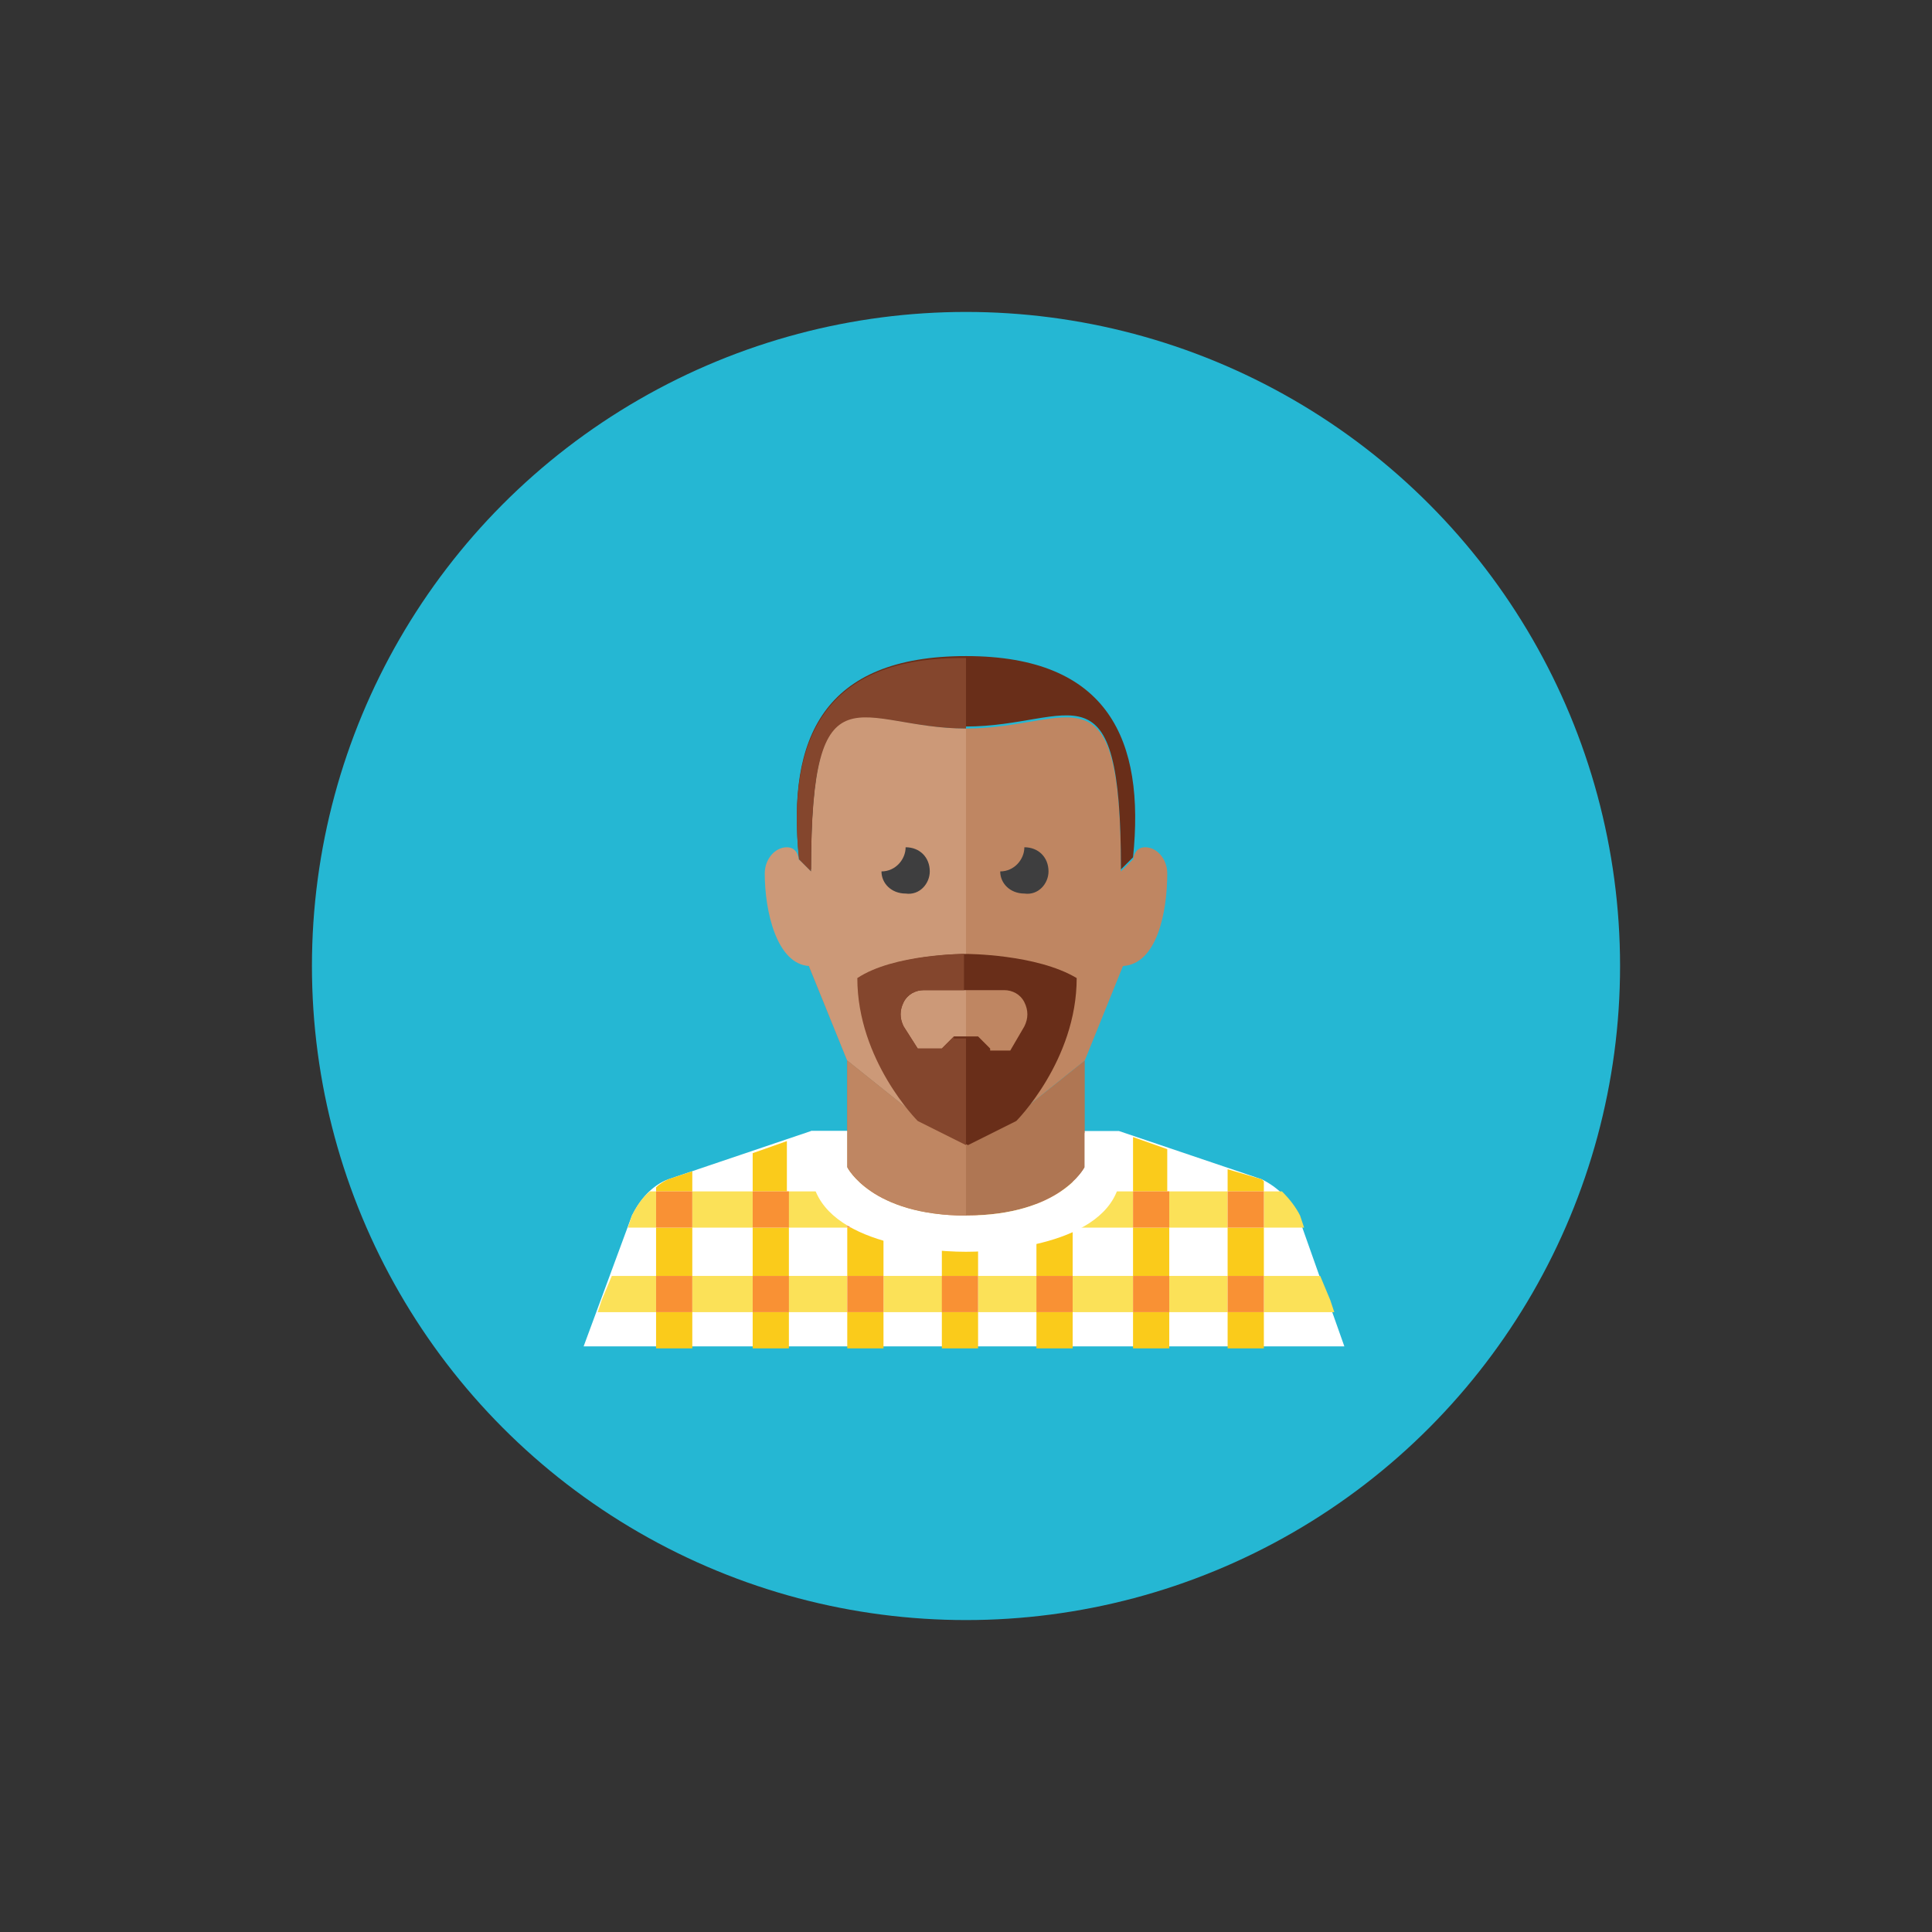 <?xml version="1.0" encoding="utf-8"?>
<!-- Generator: Adobe Illustrator 19.0.0, SVG Export Plug-In . SVG Version: 6.00 Build 0)  -->
<svg version="1.1" id="Layer_1" xmlns="http://www.w3.org/2000/svg" xmlns:xlink="http://www.w3.org/1999/xlink" x="0px" y="0px"
	 viewBox="0 0 96 96" style="enable-background:new 0 0 96 96;" xml:space="preserve">
<rect x="0" y="0" width="96" height="96" fill="#333333" stroke="none"/>
<style type="text/css">
	.st0{fill:#25B7D3;}
	.st1{fill:#BF8662;}
	.st2{fill:#CC9978;}
	.st3{fill:#692E19;}
	.st4{fill:#84462D;}
	.st5{fill:#FFFFFF;}
	.st6{fill:#FBE158;}
	.st7{fill:#FACB1B;}
	.st8{fill:#F99134;}
	.st9{fill:#AF7653;}
	.st10{fill:#40C9E7;}
	.st11{fill:#3E3E3F;}
</style>
<g id="XMLID_1_">
	<circle id="XMLID_3_" class="st0" cx="48" cy="48" r="32.5"/>
	<path id="XMLID_4_" class="st1" d="M56.9,42.1c-0.6,0-0.6,0.7-0.6,0.7v-0.1l-0.6,0.6c0-10.6-2.4-7.1-7.7-7.1s-7.7-3.5-7.7,7.1
		l-0.6-0.6v4.1l2.4,5.9l3,2.4c0.3,0.4,0.8,0.6,1.3,0.6H48h1.6c0.5,0,1-0.2,1.3-0.6l3-2.4l1.9-4.7c1.7-0.1,2.2-2.7,2.2-4.6
		C58,42.7,57.5,42.1,56.9,42.1z"/>
	<path id="XMLID_5_" class="st2" d="M40.3,43.3l-0.6-0.6v0.1c0,0,0-0.7-0.6-0.7S38,42.7,38,43.4c0,1.9,0.6,4.5,2.2,4.6l1.9,4.7
		l3,2.4c0.3,0.4,0.8,0.6,1.3,0.6H48V36.2C42.7,36.2,40.3,32.6,40.3,43.3z"/>
	<path id="XMLID_6_" class="st3" d="M48,32.6c-7.1,0-8.9,4.1-8.3,10l0.6,0.6c0-10.6,2.4-7.1,7.7-7.1s7.7-3.5,7.7,7.1l0.6-0.6
		C56.9,36.8,55.1,32.6,48,32.6z"/>
	<path id="XMLID_7_" class="st4" d="M39.7,42.7l0.6,0.6c0-10.6,2.4-7.1,7.7-7.1v-3.5C40.9,32.6,39.1,36.8,39.7,42.7z"/>
	<path id="XMLID_8_" class="st5" d="M64.5,60.4c-0.4-0.8-1-1.4-1.8-1.8l-7.1-2.4H48h-7.7l-7.1,2.4c-0.8,0.3-1.4,1-1.8,1.8l-2.4,6.5
		h37.8L64.5,60.4z"/>
	<rect id="XMLID_9_" x="58" y="63.4" class="st6" width="3" height="1.8"/>
	<rect id="XMLID_10_" x="53.3" y="63.4" class="st6" width="3" height="1.8"/>
	<polygon id="XMLID_11_" class="st6" points="32.6,63.4 30.4,63.4 29.9,64.6 29.7,65.2 32.6,65.2 	"/>
	<rect id="XMLID_12_" x="48.6" y="63.4" class="st6" width="3" height="1.8"/>
	<rect id="XMLID_13_" x="34.4" y="63.4" class="st6" width="3" height="1.8"/>
	<rect id="XMLID_14_" x="39.1" y="63.4" class="st6" width="3" height="1.8"/>
	<rect id="XMLID_15_" x="43.9" y="63.4" class="st6" width="3" height="1.8"/>
	<polygon id="XMLID_16_" class="st6" points="62.8,63.4 62.8,65.2 66.3,65.2 66.1,64.6 65.6,63.4 	"/>
	<rect id="XMLID_17_" x="48.6" y="59.2" class="st6" width="3" height="1.8"/>
	<rect id="XMLID_18_" x="58" y="59.2" class="st6" width="3" height="1.8"/>
	<path id="XMLID_19_" class="st6" d="M32.6,59.2h-0.3c-0.4,0.3-0.7,0.8-0.9,1.2L31.2,61h1.4V59.2z"/>
	<rect id="XMLID_20_" x="34.4" y="59.2" class="st6" width="3" height="1.8"/>
	<path id="XMLID_21_" class="st6" d="M62.8,59.2V61h2l-0.2-0.6c-0.2-0.4-0.5-0.8-0.9-1.2H62.8z"/>
	<rect id="XMLID_22_" x="53.3" y="59.2" class="st6" width="3" height="1.8"/>
	<rect id="XMLID_23_" x="43.9" y="59.2" class="st6" width="3" height="1.8"/>
	<rect id="XMLID_24_" x="39.1" y="59.2" class="st6" width="3" height="1.8"/>
	<rect id="XMLID_25_" x="32.6" y="65.2" class="st7" width="1.8" height="1.8"/>
	<path id="XMLID_26_" class="st7" d="M34.4,59.2v-1l-1.2,0.4c-0.2,0.1-0.4,0.2-0.6,0.4v0.2L34.4,59.2z"/>
	<rect id="XMLID_27_" x="32.6" y="61" class="st7" width="1.8" height="2.4"/>
	<rect id="XMLID_28_" x="37.4" y="61" class="st7" width="1.8" height="2.4"/>
	<rect id="XMLID_29_" x="37.4" y="65.2" class="st7" width="1.8" height="1.8"/>
	<polygon id="XMLID_30_" class="st7" points="39.1,59.2 39.1,56.7 37.4,57.3 37.4,59.2 	"/>
	<rect id="XMLID_31_" x="42.1" y="65.2" class="st7" width="1.8" height="1.8"/>
	<rect id="XMLID_32_" x="42.1" y="56.3" class="st7" width="1.8" height="3"/>
	<rect id="XMLID_33_" x="42.1" y="61" class="st7" width="1.8" height="2.4"/>
	<rect id="XMLID_34_" x="46.8" y="65.2" class="st7" width="1.8" height="1.8"/>
	<rect id="XMLID_35_" x="46.8" y="61" class="st7" width="1.8" height="2.4"/>
	<polygon id="XMLID_36_" class="st7" points="48.6,59.2 48.6,56.3 48,56.3 46.8,56.3 46.8,59.2 	"/>
	<rect id="XMLID_37_" x="51.5" y="61" class="st7" width="1.8" height="2.4"/>
	<rect id="XMLID_38_" x="51.5" y="56.3" class="st7" width="1.8" height="3"/>
	<rect id="XMLID_39_" x="51.5" y="65.2" class="st7" width="1.8" height="1.8"/>
	<polygon id="XMLID_40_" class="st7" points="58,59.2 58,57.1 56.3,56.5 56.3,59.2 	"/>
	<rect id="XMLID_41_" x="56.3" y="61" class="st7" width="1.8" height="2.4"/>
	<rect id="XMLID_42_" x="56.3" y="65.2" class="st7" width="1.8" height="1.8"/>
	<rect id="XMLID_43_" x="61" y="65.2" class="st7" width="1.8" height="1.8"/>
	<rect id="XMLID_44_" x="61" y="61" class="st7" width="1.8" height="2.4"/>
	<polygon id="XMLID_45_" class="st7" points="62.8,59.2 62.8,58.7 62.7,58.6 61,58.1 61,59.2 	"/>
	<rect id="XMLID_46_" x="32.6" y="63.4" class="st8" width="1.8" height="1.8"/>
	<rect id="XMLID_47_" x="32.6" y="59.2" class="st8" width="1.8" height="1.8"/>
	<rect id="XMLID_48_" x="37.4" y="63.4" class="st8" width="1.8" height="1.8"/>
	<rect id="XMLID_49_" x="37.4" y="59.2" class="st8" width="1.8" height="1.8"/>
	<rect id="XMLID_50_" x="42.1" y="63.4" class="st8" width="1.8" height="1.8"/>
	<rect id="XMLID_51_" x="42.1" y="59.2" class="st8" width="1.8" height="1.8"/>
	<rect id="XMLID_52_" x="46.8" y="63.4" class="st8" width="1.8" height="1.8"/>
	<rect id="XMLID_53_" x="46.8" y="59.2" class="st8" width="1.8" height="1.8"/>
	<rect id="XMLID_54_" x="51.5" y="63.4" class="st8" width="1.8" height="1.8"/>
	<rect id="XMLID_55_" x="51.5" y="59.2" class="st8" width="1.8" height="1.8"/>
	<rect id="XMLID_56_" x="56.3" y="63.4" class="st8" width="1.8" height="1.8"/>
	<rect id="XMLID_57_" x="56.3" y="59.2" class="st8" width="1.8" height="1.8"/>
	<rect id="XMLID_58_" x="61" y="63.4" class="st8" width="1.8" height="1.8"/>
	<rect id="XMLID_59_" x="61" y="59.2" class="st8" width="1.8" height="1.8"/>
	<path id="XMLID_60_" class="st9" d="M49.6,55.7H48h-1.6c-0.5,0-1-0.2-1.3-0.6l-3-2.4V58c0,0,1.2,2.4,5.9,2.4s5.9-2.4,5.9-2.4v-5.3
		l-3,2.4C50.6,55.5,50.1,55.7,49.6,55.7z"/>
	<polygon id="XMLID_61_" class="st10" points="29.7,65.2 29.7,65.2 29.9,64.6 	"/>
	<polygon id="XMLID_62_" class="st10" points="31.2,61 31.2,61 31.5,60.4 	"/>
	<path id="XMLID_63_" class="st5" d="M48,62.2c2.3,0,7.7-0.6,7.7-4.1c0-0.4,0-1.1,0-1.8h-1.8V58c0,0-1.2,2.4-5.9,2.4
		S42.1,58,42.1,58v-1.8h-1.8c0,0.8,0,1.4,0,1.8C40.3,61.6,45.7,62.2,48,62.2z"/>
	<path id="XMLID_64_" class="st1" d="M45.1,55.1l-3-2.4V58c0,0,1.2,2.4,5.9,2.4v-4.7h-1.6C45.9,55.7,45.4,55.5,45.1,55.1z"/>
	<path id="XMLID_65_" class="st11" d="M46.2,43.3c0-0.7-0.5-1.2-1.2-1.2h0c0,0.6-0.5,1.2-1.2,1.2c0,0.6,0.5,1.1,1.2,1.1
		C45.7,44.5,46.2,43.9,46.2,43.3z"/>
	<path id="XMLID_66_" class="st11" d="M52.1,43.3c0-0.7-0.5-1.2-1.2-1.2h0c0,0.6-0.5,1.2-1.2,1.2c0,0.6,0.5,1.1,1.2,1.1
		C51.6,44.5,52.1,43.9,52.1,43.3z"/>
	<path id="XMLID_69_" class="st3" d="M48,47.4c0,0-3.5,0-5.3,1.2c0,4.1,3,7.1,3,7.1l2.4,1.2l2.4-1.2c0,0,3-3,3-7.1
		C51.5,47.4,48,47.4,48,47.4z M49.2,52.1l-0.6-0.6H48h-0.6l-0.6,0.6h-1.2L44.9,51c-0.2-0.4-0.2-0.8,0-1.2c0.2-0.4,0.6-0.6,1-0.6h2h2
		c0.4,0,0.8,0.2,1,0.6c0.2,0.4,0.2,0.8,0,1.2l-0.7,1.2H49.2z"/>
	<path id="XMLID_70_" class="st4" d="M47.4,51.5l-0.6,0.6h-1.2L44.9,51c-0.2-0.4-0.2-0.8,0-1.2c0.2-0.4,0.6-0.6,1-0.6h2v-1.8
		c0,0-3.5,0-5.3,1.2c0,4.1,3,7.1,3,7.1l2.4,1.2v-5.3H47.4z"/>
</g>
</svg>
